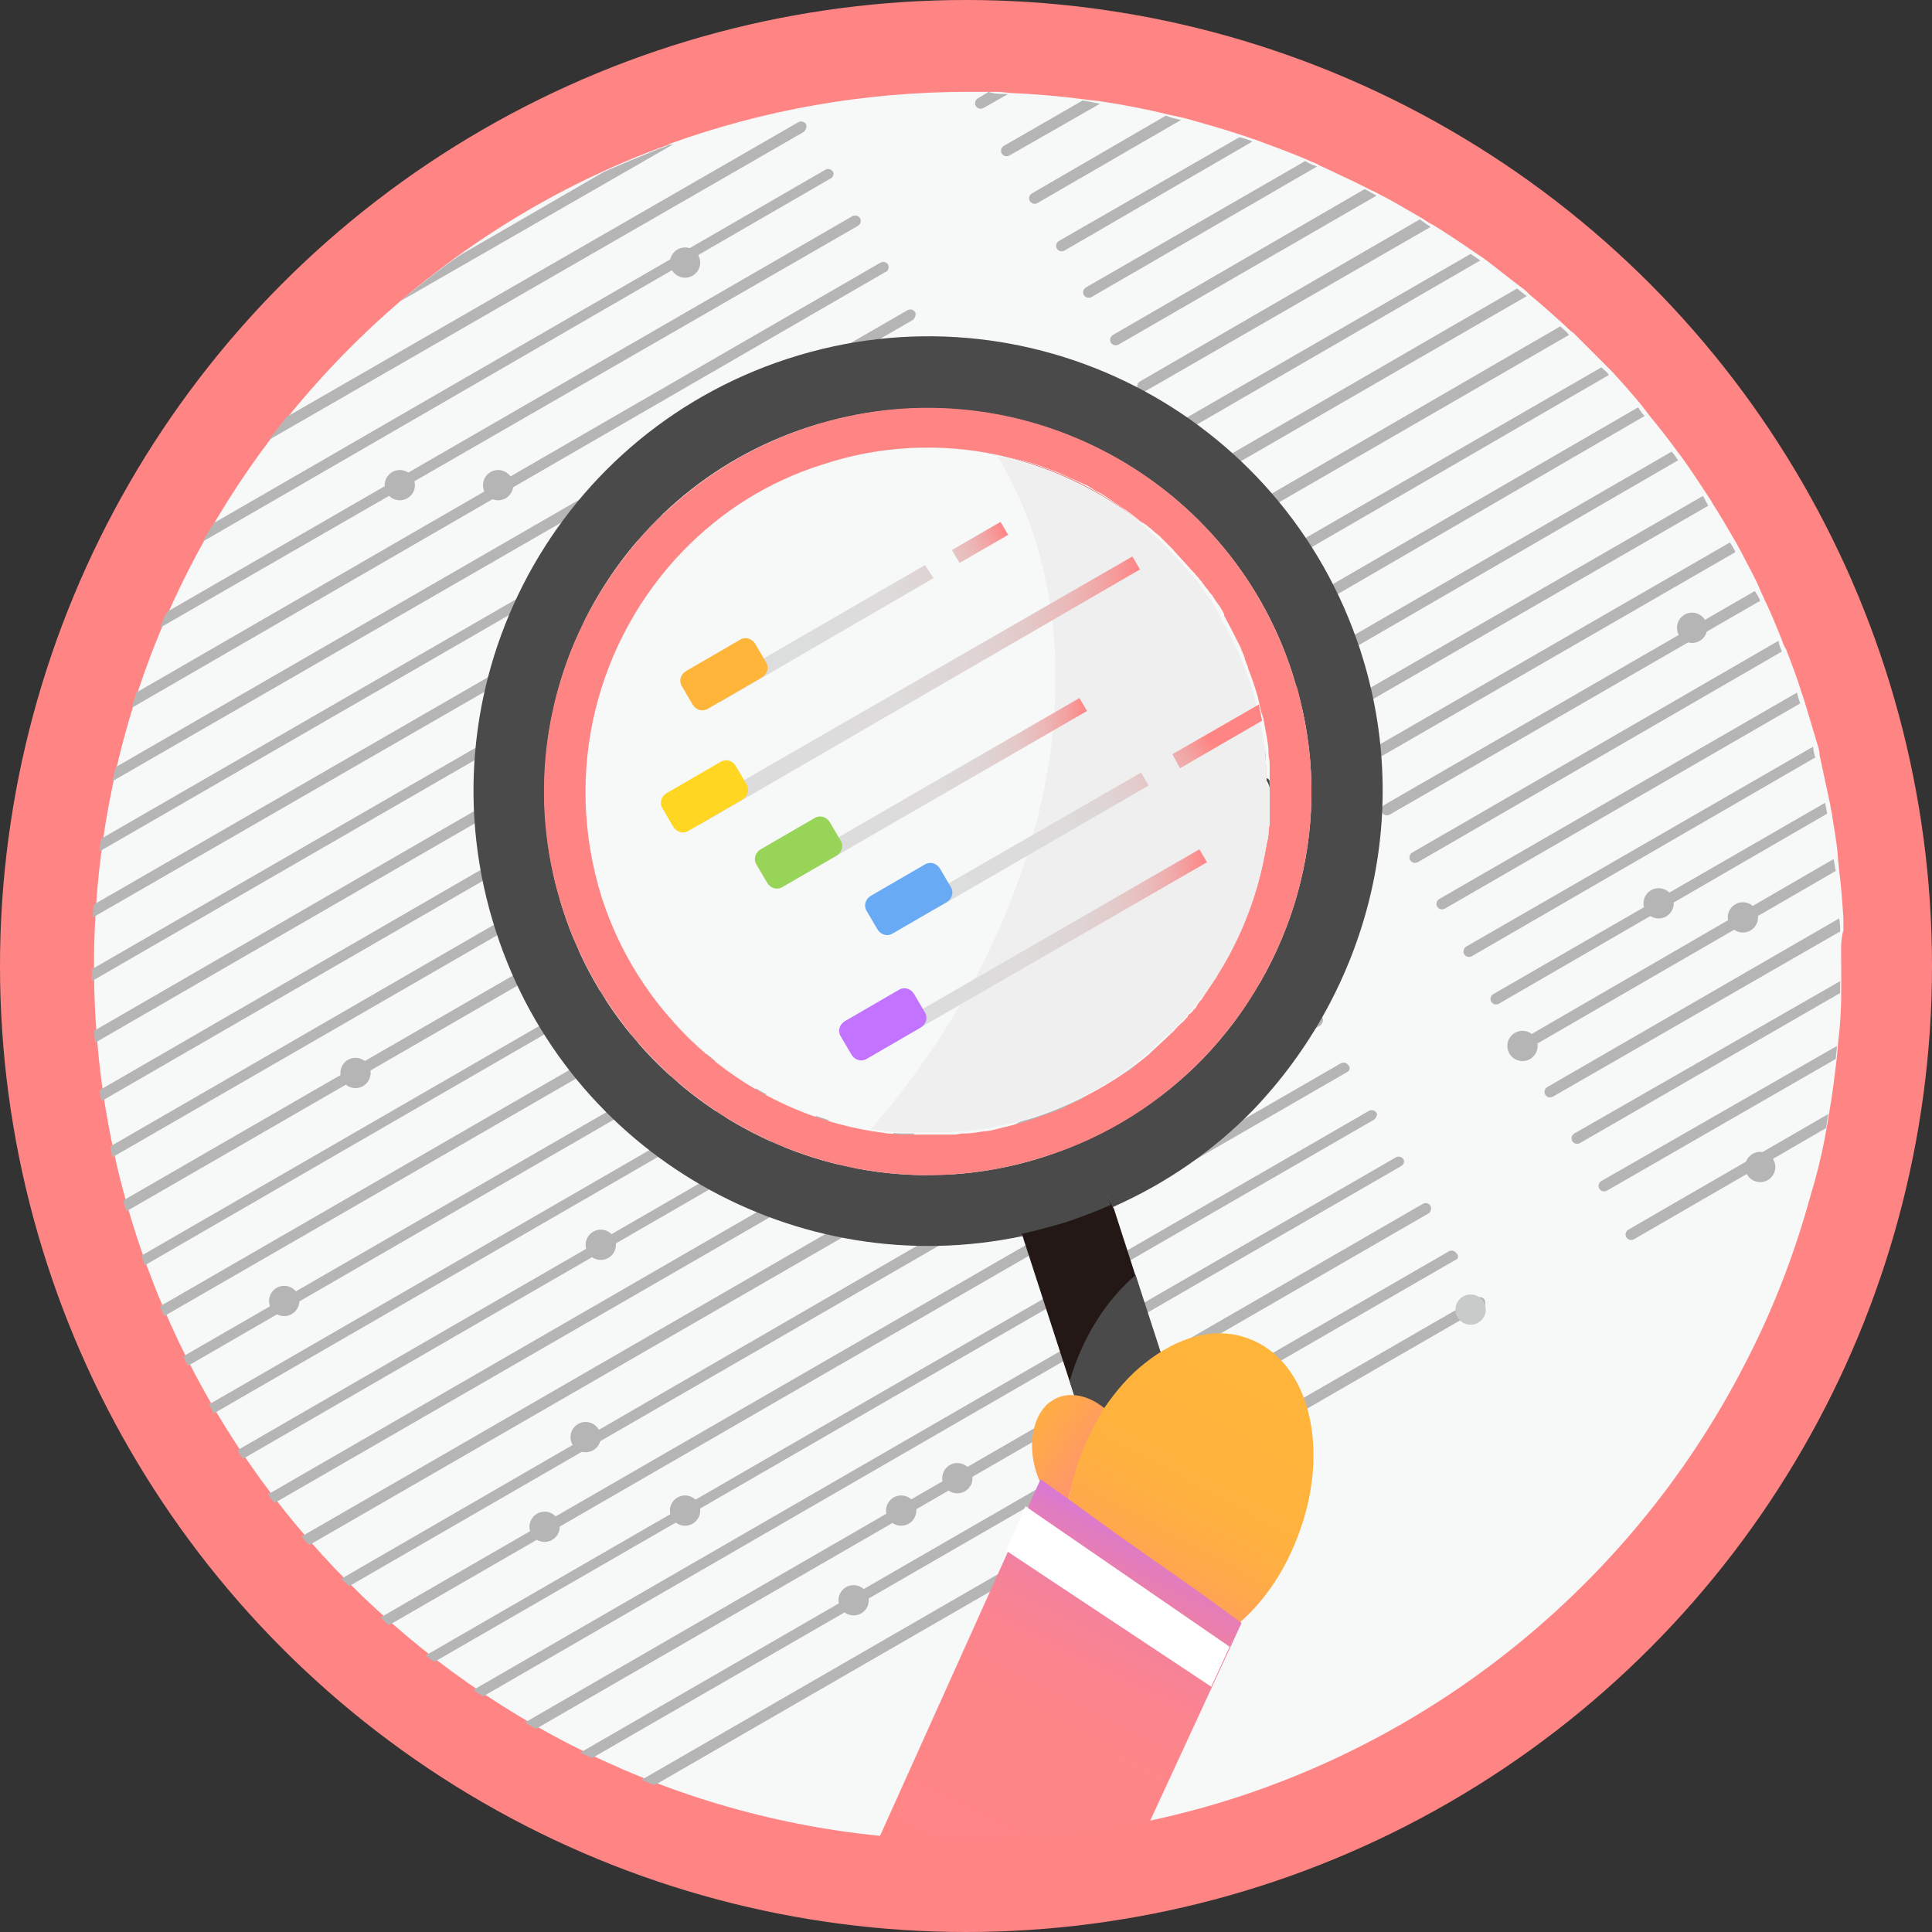 <?xml version="1.0" encoding="utf-8"?>
<!-- Generator: Adobe Illustrator 17.1.0, SVG Export Plug-In . SVG Version: 6.00 Build 0)  -->
<!DOCTYPE svg PUBLIC "-//W3C//DTD SVG 1.1//EN" "http://www.w3.org/Graphics/SVG/1.1/DTD/svg11.dtd">
<svg version="1.1" xmlns="http://www.w3.org/2000/svg" xmlns:xlink="http://www.w3.org/1999/xlink" x="0px" y="0px"
	 viewBox="0 0 178.8 178.8" enable-background="new 0 0 178.8 178.8" xml:space="preserve">
<rect x="0" y="0" width="178.8" height="178.8" fill="#333333" stroke="none"/>
<g id="圖層_2">
</g>
<g id="圖層_1">
	<g>
		<circle fill="#B5B5B6" cx="89.4" cy="89.4" r="80.9"/>
		<circle fill="#FF8585" cx="89.4" cy="89.4" r="89.4"/>
		<path fill="#F7F8F8" d="M170.4,89.4c0,0.4,0,0.8,0,1.2c0,0.4,0,0.8,0,1.2c0,1.6-0.1,3.2-0.3,4.8l-0.1,1.2
			c-0.2,1.7-0.4,3.4-0.7,5.1c-0.1,0.4-0.1,0.8-0.2,1.2c-0.3,1.8-0.7,3.6-1.2,5.4l-0.3,1c-1.5,5.5-3.5,10.7-6.1,15.7
			c-10.9,21.3-31.1,37.2-55.1,42.3c-3.7,0.8-7.4,1.3-11.3,1.6c-0.3,0-0.6,0-0.9,0.1c-0.3,0-0.5,0-0.8,0c-0.3,0-0.7,0-1,0.1h0
			c-0.9,0-1.9,0-2.8,0h-0.3c-0.4,0-0.7,0-1.1,0c-0.2,0-0.5,0-0.7,0c-0.4,0-0.7,0-1,0c-1.7-0.1-3.4-0.2-5.1-0.4
			c-40.8-4.1-72.7-38.6-72.7-80.5c0-21,8-40.2,21.2-54.6c8.5-9.3,19.1-16.6,31.1-21.1c0.3-0.1,0.7-0.2,1-0.4
			c8.6-3.1,17.9-4.8,27.6-4.8c0.7,0,1.3,0,2,0c0.6,0,1.2,0,1.8,0.1c2.4,0.1,4.7,0.3,7,0.6c0.5,0.1,1.1,0.1,1.6,0.2
			c2,0.3,4.1,0.7,6.1,1.2c0.5,0.1,0.9,0.2,1.4,0.3c1.8,0.5,3.6,1,5.4,1.6c0.4,0.1,0.8,0.3,1.2,0.4c1.6,0.6,3.3,1.2,4.9,1.9
			c0.4,0.2,0.8,0.3,1.1,0.5c1.5,0.7,3,1.4,4.4,2.1c0.3,0.2,0.7,0.3,1,0.5c1.4,0.7,2.7,1.5,4.1,2.3c0.3,0.2,0.6,0.4,1,0.6
			c1.3,0.8,2.5,1.6,3.8,2.5c0.3,0.2,0.6,0.4,0.9,0.6c1.2,0.9,2.3,1.8,3.5,2.7c0.3,0.2,0.5,0.4,0.8,0.7c1.1,0.9,2.2,1.9,3.2,2.8
			c0.2,0.2,0.5,0.5,0.8,0.7c1,1,2,2,3,3c0.2,0.2,0.5,0.5,0.7,0.7c0.9,1,1.8,2,2.7,3.1c0.2,0.3,0.4,0.5,0.6,0.8
			c0.9,1.1,1.7,2.1,2.5,3.2c0.2,0.3,0.4,0.5,0.6,0.8c0.8,1.1,1.5,2.2,2.3,3.4c0.2,0.3,0.4,0.6,0.5,0.8c0.7,1.1,1.4,2.3,2.1,3.5
			c0.2,0.3,0.3,0.6,0.5,0.9c0.6,1.2,1.3,2.4,1.8,3.6c0.1,0.3,0.3,0.6,0.4,0.9c0.6,1.2,1.1,2.5,1.6,3.7c0.1,0.3,0.2,0.6,0.4,0.9
			c0.5,1.3,1,2.6,1.4,3.9c0.1,0.3,0.2,0.6,0.3,0.9c0.4,1.3,0.8,2.7,1.2,4c0.1,0.3,0.2,0.7,0.2,1c0.3,1.4,0.6,2.8,0.9,4.2
			c0.1,0.3,0.1,0.7,0.2,1c0.2,1.4,0.5,2.8,0.6,4.3c0,0.4,0.1,0.7,0.1,1.1c0.2,1.5,0.3,3,0.4,4.5c0,0.4,0,0.7,0,1.1
			C170.3,87.1,170.4,88.3,170.4,89.4z"/>
		<g>
			<g>
				<path fill="#B5B5B6" d="M62.4,13.3L37,27.9c1.8-1.5,3.7-3,5.6-4.3l13.3-7.7c1.6-0.7,3.3-1.4,5-2.1c0.3-0.1,0.7-0.2,1-0.4
					C62,13.4,62.2,13.4,62.4,13.3z"/>
			</g>
			<g>
				<path fill="#B5B5B6" d="M74.4,12.2L24.9,40.7c0.5-0.7,1.1-1.4,1.6-2.1l47.4-27.3c0.2-0.1,0.5-0.1,0.7,0.2
					C74.7,11.7,74.6,12,74.4,12.2z"/>
			</g>
			<g>
				<path fill="#B5B5B6" d="M76.9,16.5L18.8,50.1c0.3-0.6,0.6-1.1,1-1.7l56.6-32.7c0.2-0.1,0.5-0.1,0.7,0.2
					C77.2,16.1,77.1,16.4,76.9,16.5z"/>
			</g>
			<g>
				<path fill="#B5B5B6" d="M79.4,20.9L14.8,58.1c0.2-0.5,0.4-1,0.7-1.5L78.9,20c0.2-0.1,0.5-0.1,0.7,0.2
					C79.7,20.4,79.7,20.7,79.4,20.9z"/>
			</g>
			<g>
				<path fill="#B5B5B6" d="M81.9,25.2L12.2,65.5c0.1-0.5,0.3-0.9,0.4-1.4l68.9-39.8c0.2-0.1,0.5-0.1,0.7,0.2
					C82.3,24.8,82.2,25.1,81.9,25.2z"/>
			</g>
			<g>
				<path fill="#B5B5B6" d="M84.5,29.6L10.4,72.3c0.1-0.4,0.2-0.9,0.3-1.3L84,28.7c0.2-0.1,0.5-0.1,0.7,0.2
					C84.8,29.1,84.7,29.4,84.5,29.6z"/>
			</g>
			<g>
				<path fill="#B5B5B6" d="M87,33.9L9.2,78.8c0-0.4,0.1-0.8,0.2-1.2l77.1-44.5c0.2-0.1,0.5-0.1,0.7,0.2
					C87.3,33.5,87.2,33.8,87,33.9z"/>
			</g>
			<g>
				<path fill="#B5B5B6" d="M89.5,38.3L8.6,84.9c0-0.4,0-0.8,0.1-1.2L89,37.4c0.2-0.1,0.5-0.1,0.7,0.2
					C89.8,37.8,89.7,38.1,89.5,38.3z"/>
			</g>
			<g>
				<path fill="#B5B5B6" d="M92,42.6L8.5,90.8c0-0.4,0-0.7,0-1.1l83-47.9c0.2-0.1,0.5-0.1,0.7,0.2C92.3,42.2,92.2,42.5,92,42.6z"/>
			</g>
			<g>
				<path fill="#B5B5B6" d="M94.5,47L8.8,96.5c0-0.4-0.1-0.7-0.1-1.1L94,46.1c0.2-0.1,0.5-0.1,0.7,0.2C94.8,46.5,94.7,46.9,94.5,47z
					"/>
			</g>
			<g>
				<path fill="#B5B5B6" d="M97,51.3L9.4,101.9c-0.1-0.3-0.1-0.7-0.2-1l87.2-50.4c0.2-0.1,0.5-0.1,0.7,0.2
					C97.3,50.9,97.3,51.2,97,51.3z"/>
			</g>
			<g>
				<path fill="#B5B5B6" d="M99.5,55.7l-89.1,51.4c-0.1-0.3-0.1-0.7-0.2-1L99,54.8c0.2-0.1,0.5-0.1,0.7,0.2
					C99.8,55.3,99.8,55.6,99.5,55.7z"/>
			</g>
			<g>
				<path fill="#B5B5B6" d="M102,60l-90.3,52.1c-0.1-0.3-0.2-0.6-0.3-1l90.1-52c0.2-0.1,0.5-0.1,0.7,0.2
					C102.4,59.6,102.3,59.9,102,60z"/>
			</g>
			<g>
				<path fill="#B5B5B6" d="M104.6,64.4l-91.2,52.7c-0.1-0.3-0.2-0.6-0.3-0.9l91.1-52.6c0.2-0.1,0.5-0.1,0.7,0.2
					C104.9,64,104.8,64.3,104.6,64.4z"/>
			</g>
			<g>
				<path fill="#B5B5B6" d="M107.1,68.8l-91.9,53c-0.1-0.3-0.3-0.6-0.4-0.9l91.8-53c0.2-0.1,0.5-0.1,0.7,0.2
					C107.4,68.3,107.3,68.6,107.1,68.8z"/>
			</g>
			<g>
				<path fill="#B5B5B6" d="M109.6,73.1l-92.2,53.3c-0.2-0.3-0.3-0.6-0.4-0.9l92.2-53.2c0.2-0.1,0.5-0.1,0.7,0.2
					C109.9,72.7,109.8,73,109.6,73.1z"/>
			</g>
			<g>
				<path fill="#B5B5B6" d="M112.1,77.5l-92.3,53.3c-0.2-0.3-0.3-0.6-0.5-0.8l92.3-53.3c0.2-0.1,0.5-0.1,0.7,0.2
					C112.4,77,112.3,77.3,112.1,77.5z"/>
			</g>
			<g>
				<path fill="#B5B5B6" d="M114.6,81.8L22.5,135c-0.2-0.3-0.4-0.5-0.5-0.8L114.1,81c0.2-0.1,0.5-0.1,0.7,0.2
					C114.9,81.4,114.8,81.7,114.6,81.8z"/>
			</g>
			<g>
				<path fill="#B5B5B6" d="M117.1,86.2l-91.7,52.9c-0.2-0.3-0.4-0.5-0.6-0.8l91.8-53c0.2-0.1,0.5-0.1,0.7,0.2
					C117.4,85.7,117.4,86,117.1,86.2z"/>
			</g>
			<g>
				<path fill="#B5B5B6" d="M119.6,90.5l-91,52.5c-0.2-0.2-0.4-0.5-0.7-0.8l91.1-52.6c0.2-0.1,0.5-0.1,0.7,0.2
					C120,90.1,119.9,90.4,119.6,90.5z"/>
			</g>
			<g>
				<path fill="#B5B5B6" d="M122.2,94.9l-89.9,51.9c-0.2-0.2-0.5-0.5-0.7-0.7L121.7,94c0.2-0.1,0.5-0.1,0.7,0.2
					C122.5,94.4,122.4,94.7,122.2,94.9z"/>
			</g>
			<g>
				<path fill="#B5B5B6" d="M124.7,99.2L36,150.4c-0.3-0.2-0.5-0.5-0.8-0.7l88.9-51.3c0.2-0.1,0.5-0.1,0.7,0.2
					C125,98.8,124.9,99.1,124.7,99.2z"/>
			</g>
			<g>
				<path fill="#B5B5B6" d="M127.2,103.6l-87,50.2c-0.3-0.2-0.6-0.4-0.8-0.6l87.3-50.4c0.2-0.1,0.5-0.1,0.7,0.2
					C127.5,103.1,127.4,103.4,127.2,103.6z"/>
			</g>
			<g>
				<path fill="#B5B5B6" d="M129.7,107.9l-85,49.1c-0.3-0.2-0.6-0.4-0.9-0.6l85.4-49.3c0.2-0.1,0.5-0.1,0.7,0.2
					C130,107.5,129.9,107.8,129.7,107.9z"/>
			</g>
			<g>
				<path fill="#B5B5B6" d="M132.2,112.3L49.6,160c-0.3-0.2-0.7-0.4-1-0.6l83.1-48c0.2-0.1,0.5-0.1,0.7,0.2
					C132.5,111.9,132.4,112.2,132.2,112.3z"/>
			</g>
			<g>
				<path fill="#B5B5B6" d="M134.7,116.6l-79.9,46.1c-0.4-0.2-0.7-0.3-1.1-0.5l80.4-46.4c0.2-0.1,0.5-0.1,0.7,0.2
					C135,116.2,135,116.5,134.7,116.6z"/>
			</g>
			<g>
				<path fill="#B5B5B6" d="M137.2,121l-76.6,44.2c-0.4-0.1-0.8-0.3-1.2-0.5l77.3-44.6c0.2-0.1,0.5-0.1,0.7,0.2
					C137.5,120.6,137.5,120.9,137.2,121z"/>
			</g>
		</g>
		<g>
			<g>
				<path fill="#B5B5B6" d="M169.2,103.1c-0.1,0.4-0.1,0.8-0.2,1.3v0l-17.8,10.3c-0.2,0.1-0.5,0.1-0.7-0.2c-0.1-0.2-0.1-0.5,0.2-0.7
					L169.2,103.1z"/>
			</g>
			<g>
				<path fill="#B5B5B6" d="M170,96.8c0,0.4-0.1,0.8-0.1,1.2l-21.2,12.2c-0.2,0.1-0.5,0.1-0.7-0.2c-0.1-0.2-0.1-0.5,0.2-0.7
					L170,96.8z"/>
			</g>
			<g>
				<path fill="#B5B5B6" d="M170.3,90.8c0,0.4,0,0.8,0,1.1l-24.1,13.9c-0.2,0.1-0.5,0.1-0.7-0.2c-0.1-0.2-0.1-0.5,0.2-0.7
					L170.3,90.8z"/>
			</g>
			<g>
				<path fill="#B5B5B6" d="M170.3,86.2l-26.6,15.3c-0.2,0.1-0.5,0.1-0.7-0.2c-0.1-0.2-0.1-0.5,0.2-0.7l27-15.6
					C170.3,85.4,170.3,85.8,170.3,86.2z"/>
			</g>
			<g>
				<path fill="#B5B5B6" d="M169.9,80.6l-28.7,16.6c-0.2,0.1-0.5,0.1-0.7-0.2c-0.1-0.2-0.1-0.5,0.2-0.7l29-16.8
					C169.8,79.9,169.8,80.3,169.9,80.6z"/>
			</g>
			<g>
				<path fill="#B5B5B6" d="M169.1,75.3l-30.4,17.6c-0.2,0.1-0.5,0.1-0.7-0.2c-0.1-0.2-0.1-0.5,0.2-0.7l30.7-17.7
					C169,74.6,169,74.9,169.1,75.3z"/>
			</g>
			<g>
				<path fill="#B5B5B6" d="M168,70.1l-31.8,18.4c-0.2,0.1-0.5,0.1-0.7-0.2c-0.1-0.2-0.1-0.5,0.2-0.7l32.1-18.5
					C167.8,69.4,167.9,69.8,168,70.1z"/>
			</g>
			<g>
				<path fill="#B5B5B6" d="M166.6,65.1l-32.9,19c-0.2,0.1-0.5,0.1-0.7-0.2c-0.1-0.2-0.1-0.5,0.2-0.7l33.1-19.1
					C166.4,64.5,166.5,64.8,166.6,65.1z"/>
			</g>
			<g>
				<path fill="#B5B5B6" d="M164.9,60.3l-33.7,19.5c-0.2,0.1-0.5,0.1-0.7-0.2c-0.1-0.2-0.1-0.5,0.2-0.7l33.9-19.6
					C164.6,59.6,164.8,60,164.9,60.3z"/>
			</g>
			<g>
				<path fill="#B5B5B6" d="M162.9,55.6l-34.3,19.8c-0.2,0.1-0.5,0.1-0.7-0.2c-0.1-0.2-0.1-0.5,0.2-0.7l34.3-19.8
					C162.6,55,162.8,55.3,162.9,55.6z"/>
			</g>
			<g>
				<path fill="#B5B5B6" d="M160.6,51.1L126.1,71c-0.2,0.1-0.5,0.1-0.7-0.2c-0.1-0.2-0.1-0.5,0.2-0.7l34.5-19.9
					C160.3,50.5,160.5,50.8,160.6,51.1z"/>
			</g>
			<g>
				<path fill="#B5B5B6" d="M158.1,46.8l-34.5,19.9c-0.2,0.1-0.5,0.1-0.7-0.2c-0.1-0.2-0.1-0.5,0.2-0.7l34.5-19.9
					C157.8,46.2,157.9,46.5,158.1,46.8z"/>
			</g>
			<g>
				<path fill="#B5B5B6" d="M155.3,42.6l-34.2,19.8c-0.2,0.1-0.5,0.1-0.7-0.2c-0.1-0.2-0.1-0.5,0.2-0.7l34.1-19.7
					C154.9,42,155.1,42.3,155.3,42.6z"/>
			</g>
			<g>
				<path fill="#B5B5B6" d="M152.2,38.5L118.6,58c-0.2,0.1-0.5,0.1-0.7-0.2c-0.1-0.2-0.1-0.5,0.2-0.7l33.5-19.4
					C151.8,38,152,38.3,152.2,38.5z"/>
			</g>
			<g>
				<path fill="#B5B5B6" d="M148.9,34.7l-32.8,19c-0.2,0.1-0.5,0.1-0.7-0.2c-0.1-0.2-0.1-0.5,0.2-0.7l32.6-18.8
					C148.4,34.2,148.7,34.4,148.9,34.7z"/>
			</g>
			<g>
				<path fill="#B5B5B6" d="M145.2,31l-31.7,18.3c-0.2,0.1-0.5,0.1-0.7-0.2c-0.1-0.2-0.1-0.5,0.2-0.7l31.4-18.2
					C144.7,30.5,145,30.7,145.2,31z"/>
			</g>
			<g>
				<path fill="#B5B5B6" d="M141.3,27.4L111,44.9c-0.2,0.1-0.5,0.1-0.7-0.2c-0.1-0.2-0.1-0.5,0.2-0.7l29.9-17.3
					C140.8,27,141,27.2,141.3,27.4z"/>
			</g>
			<g>
				<path fill="#B5B5B6" d="M137,24.1l-28.5,16.5c-0.2,0.1-0.5,0.1-0.7-0.2c-0.1-0.2-0.1-0.5,0.2-0.7l28.1-16.2
					C136.4,23.7,136.7,23.9,137,24.1z"/>
			</g>
			<g>
				<path fill="#B5B5B6" d="M132.4,21L106,36.2c-0.2,0.1-0.5,0.1-0.7-0.2c-0.1-0.2-0.1-0.5,0.2-0.7l25.9-15
					C131.8,20.6,132.1,20.8,132.4,21z"/>
			</g>
			<g>
				<path fill="#B5B5B6" d="M127.4,18.1l-23.9,13.8c-0.2,0.1-0.5,0.1-0.7-0.2c-0.1-0.2-0.1-0.5,0.2-0.7l23.3-13.5
					C126.7,17.7,127,17.9,127.4,18.1z"/>
			</g>
			<g>
				<path fill="#B5B5B6" d="M121.9,15.4L101,27.5c-0.2,0.1-0.5,0.1-0.7-0.2c-0.1-0.2-0.1-0.5,0.2-0.7l20.3-11.7
					C121.1,15.1,121.5,15.3,121.9,15.4z"/>
			</g>
			<g>
				<path fill="#B5B5B6" d="M115.9,13.1L98.5,23.2c-0.2,0.1-0.5,0.1-0.7-0.2c-0.1-0.2-0.1-0.5,0.2-0.7l16.7-9.6
					C115.1,12.8,115.5,12.9,115.9,13.1z"/>
			</g>
			<g>
				<path fill="#B5B5B6" d="M109.3,11.1l-13.3,7.7c-0.2,0.1-0.5,0.1-0.7-0.2c-0.1-0.2-0.1-0.5,0.2-0.7l12.4-7.2
					C108.4,10.9,108.8,11,109.3,11.1z"/>
			</g>
			<g>
				<path fill="#B5B5B6" d="M101.8,9.6l-8.4,4.8c-0.2,0.1-0.5,0.1-0.7-0.2c-0.1-0.2-0.1-0.5,0.2-0.7l7.3-4.2
					C100.8,9.4,101.3,9.5,101.8,9.6z"/>
			</g>
			<g>
				<path fill="#B5B5B6" d="M93.3,8.7l-2.3,1.3c-0.2,0.1-0.5,0.1-0.7-0.2c-0.1-0.2-0.1-0.5,0.2-0.7l1-0.6C92,8.7,92.6,8.7,93.3,8.7z
					"/>
			</g>
		</g>
		<circle fill="#C9CACA" cx="136.1" cy="121.2" r="1.4"/>
		<g>
			<circle fill="#B5B5B6" cx="140.9" cy="96.8" r="1.4"/>
			<circle fill="#B5B5B6" cx="161.3" cy="84.9" r="1.4"/>
			<circle fill="#B5B5B6" cx="153.5" cy="83.6" r="1.4"/>
			<circle fill="#B5B5B6" cx="156.6" cy="58.1" r="1.4"/>
			<circle fill="#B5B5B6" cx="162.9" cy="108" r="1.4"/>
			<circle fill="#B5B5B6" cx="79" cy="148.1" r="1.4"/>
			<circle fill="#B5B5B6" cx="63.4" cy="139.8" r="1.4"/>
			<circle fill="#B5B5B6" cx="83.4" cy="139.8" r="1.4"/>
			<circle fill="#B5B5B6" cx="50.4" cy="141.3" r="1.4"/>
			<circle fill="#B5B5B6" cx="54.2" cy="133" r="1.4"/>
			<circle fill="#B5B5B6" cx="55.6" cy="115.2" r="1.4"/>
			<circle fill="#B5B5B6" cx="26.3" cy="120.4" r="1.4"/>
			<circle fill="#B5B5B6" cx="32.9" cy="99.3" r="1.4"/>
			<circle fill="#B5B5B6" cx="46.1" cy="44.9" r="1.4"/>
			<circle fill="#B5B5B6" cx="37" cy="44.9" r="1.4"/>
			<circle fill="#B5B5B6" cx="63.4" cy="24.3" r="1.4"/>
			<circle fill="#B5B5B6" cx="88.6" cy="136.8" r="1.4"/>
		</g>
		<g>
			<g>
				<g>
					<g>
						<path fill="#231815" d="M111,147.4c-0.3,0.2-0.6,0.3-0.9,0.4c-1,0.3-2.1,0.3-3-0.1c-0.2-0.1-0.4-0.2-0.6-0.3
							c-0.2-0.1-0.4-0.2-0.6-0.4c-0.6-0.5-1.1-1.2-1.4-2l-0.9-2.8h0l-2.9-9.1v0l-1.3-4l-4.7-14.5c0-0.1,0-0.1-0.1-0.2
							c-0.6-2.2,0.7-4.6,2.9-5.3c0.4-0.1,0.9-0.2,1.4-0.2c1.8,0,3.4,1.1,4.1,2.8c0,0.1,0.1,0.1,0.1,0.2l2,6.2l2.3,7.2l5.5,17.1
							C113.6,144.3,112.7,146.4,111,147.4z"/>
					</g>
					<path fill="#4A4A4A" d="M117.5,72.4c0,0.2,0,0.5,0,0.7v0c0,0.2,0,0.5,0,0.8c0,0.2,0,0.4,0,0.6c0,0.1,0,0.2,0,0.4
						c0,0.2,0,0.4,0,0.6c0,0.2,0,0.4,0,0.5c0,0.3-0.1,0.6-0.1,0.9c0,0.4-0.1,0.8-0.2,1.2c0,0.2-0.1,0.4-0.1,0.6
						c-1.1,6.2-4,12.1-8.8,16.8c-0.1,0.1-0.2,0.2-0.3,0.2c-0.6,0.6-1.2,1.1-1.8,1.7c-0.4,0.3-0.7,0.6-1.1,0.9c0,0-0.1,0-0.1,0.1
						c-4.3,3.2-9.2,5.3-14.2,6c-0.6,0.1-1.2,0.2-1.8,0.2c0,0,0,0-0.1,0c-0.2,0-0.5,0-0.8,0.1c-0.2,0-0.3,0-0.5,0c-0.2,0-0.4,0-0.6,0
						c-0.2,0-0.3,0-0.5,0c-0.2,0-0.5,0-0.7,0c-0.5,0-1,0-1.5,0c-0.2,0-0.3,0-0.5,0c-0.2,0-0.4,0-0.6,0c-0.4,0-0.8-0.1-1.2-0.1
						c-0.5-0.1-0.9-0.1-1.4-0.2l0,0c-11.3-1.9-21.2-9.8-25-21.5C52,71.3,55.3,59.2,63.2,51c3.5-3.6,7.8-6.4,12.9-8
						c5.4-1.8,11-2,16.2-0.9c0,0,0,0,0,0c5.4,1.1,10.5,3.6,14.8,7.6c0,0,0,0,0,0c0.1,0.1,0.3,0.3,0.4,0.4c0.2,0.1,0.3,0.3,0.4,0.4
						c0.1,0.1,0.1,0.1,0.2,0.2c0.1,0.1,0.1,0.1,0.2,0.2c0.6,0.7,1.3,1.3,1.8,2c0.1,0.1,0.2,0.2,0.3,0.3c0.1,0.2,0.3,0.3,0.4,0.5
						c0.3,0.3,0.5,0.7,0.7,1c0.1,0.2,0.2,0.3,0.4,0.5c0.2,0.3,0.4,0.6,0.6,1c0.2,0.3,0.4,0.6,0.5,0.9c0,0,0,0,0,0.1
						c1.5,2.5,2.6,5.2,3.3,8c0.1,0.5,0.2,1,0.3,1.5c0.1,0.5,0.2,1.1,0.3,1.6c0.1,0.6,0.2,1.1,0.2,1.7c0,0,0,0.1,0,0.1
						c0,0.3,0,0.5,0.1,0.8c0,0.2,0,0.3,0,0.5c0,0.2,0,0.4,0,0.6C117.5,72.1,117.5,72.3,117.5,72.4z"/>
					<path fill="#4A4A4A" d="M98.8,108.7c-0.4,0-0.9,0.1-1.4,0.2c-2.2,0.7-3.5,3.1-2.9,5.3c1.4-0.3,2.8-0.7,4.2-1.1
						c1.4-0.5,2.8-1,4.1-1.6C102.3,109.8,100.6,108.7,98.8,108.7z"/>
					<path fill="#4A4A4A" d="M125.9,60.2c-7.2-22.1-30.9-34.2-53-27c-22.1,7.2-34.2,30.9-27,53c6.7,20.7,27.9,32.6,48.7,28.2
						c-0.6-2.2,0.7-4.6,2.9-5.3c0.4-0.1,0.9-0.2,1.4-0.2c1.8,0,3.4,1.1,4.1,2.8c5-2.2,9.4-5.3,13-9
						C126.5,91.7,130.9,75.6,125.9,60.2z M111.3,98c-3.9,4-8.8,7.1-14.5,9c-18.6,6.1-38.7-4.2-44.7-22.8c-6-18.7,4.2-38.7,22.8-44.7
						c18.6-6,38.7,4.2,44.7,22.8c0.1,0.3,0.2,0.7,0.3,1c0.1,0.5,0.3,1,0.4,1.4C123.4,76.9,119.6,89.4,111.3,98z"/>
					<path fill="#FF8585" d="M120.3,64.7c-0.1-0.5-0.2-1-0.4-1.4c-0.1-0.3-0.2-0.7-0.3-1c-6-18.6-26.1-28.9-44.7-22.8
						c-18.6,6.1-28.9,26.1-22.8,44.7c6.1,18.6,26.1,28.9,44.7,22.8c5.7-1.8,10.6-5,14.5-9C119.6,89.4,123.4,76.9,120.3,64.7z
						 M117.5,73.2c0,0.2,0,0.5,0,0.8c0,0.2,0,0.4,0,0.6c0,0.1,0,0.2,0,0.4c0,0.2,0,0.4,0,0.6c0,0.2,0,0.4-0.1,0.5
						c0,0.3,0,0.6-0.1,0.9c-0.1,0.4-0.1,0.8-0.2,1.2c0,0.2-0.1,0.4-0.1,0.6c-0.1,0.6-0.2,1.1-0.4,1.7c0,0.2-0.1,0.4-0.1,0.6
						c0,0,0,0.1,0,0.1c-0.1,0.3-0.2,0.7-0.3,1c-0.3,1-0.6,2-1,3c-0.1,0.3-0.2,0.5-0.3,0.8c-0.1,0.3-0.3,0.6-0.4,0.9
						c-0.5,1.1-1.1,2.2-1.8,3.3c-0.1,0.2-0.2,0.4-0.3,0.5c-0.2,0.3-0.4,0.6-0.6,0.9c-0.1,0.2-0.3,0.4-0.4,0.6
						c-0.1,0.1-0.1,0.2-0.2,0.3c-0.2,0.2-0.4,0.5-0.5,0.7c0,0,0,0.1-0.1,0.1c0,0.1-0.1,0.1-0.1,0.1c-0.1,0.2-0.3,0.4-0.5,0.5
						c0,0.1-0.1,0.1-0.1,0.2c0,0,0,0.1-0.1,0.1c-0.2,0.3-0.5,0.5-0.8,0.8c0,0-0.1,0.1-0.1,0.1c-0.2,0.2-0.3,0.4-0.5,0.5
						c0,0-0.1,0.1-0.1,0.1c0,0.1-0.1,0.1-0.1,0.1c-0.6,0.6-1.2,1.1-1.8,1.7c-0.2,0.2-0.4,0.3-0.6,0.5c-0.1,0.1-0.3,0.2-0.4,0.3
						c0,0-0.1,0.1-0.1,0.1c0,0,0,0-0.1,0.1c-0.1,0-0.1,0.1-0.2,0.2c-0.2,0.1-0.4,0.3-0.5,0.4c0,0,0,0-0.1,0
						c-0.1,0.1-0.2,0.1-0.3,0.2c0,0-0.1,0-0.1,0.1c0,0,0,0,0,0c0,0,0,0-0.1,0c-0.1,0.1-0.2,0.2-0.4,0.2c0,0,0,0,0,0
						c-0.2,0.1-0.4,0.2-0.5,0.3c-0.2,0.1-0.4,0.3-0.6,0.4c-0.2,0.1-0.3,0.2-0.5,0.3c-0.1,0.1-0.2,0.1-0.3,0.2c0,0-0.1,0-0.1,0
						c-0.1,0.1-0.3,0.2-0.5,0.3c0,0,0,0,0,0c-0.2,0.1-0.4,0.2-0.5,0.3c0,0-0.1,0-0.1,0.1c-0.1,0-0.2,0.1-0.3,0.2
						c-0.4,0.2-0.9,0.4-1.3,0.6c-0.1,0-0.1,0.1-0.2,0.1l-0.1,0.1c-0.7,0.3-1.5,0.6-2.2,0.8c-0.1,0-0.1,0-0.2,0.1
						c-0.1,0-0.2,0.1-0.3,0.1c-0.2,0.1-0.4,0.1-0.6,0.2c-0.2,0.1-0.4,0.1-0.6,0.2c-0.8,0.2-1.6,0.4-2.4,0.6
						c-0.4,0.1-0.8,0.2-1.2,0.2c-0.6,0.1-1.2,0.2-1.8,0.2h-0.1c-0.2,0-0.5,0.1-0.8,0.1c-0.1,0-0.3,0-0.5,0c-0.2,0-0.4,0-0.6,0
						c-0.1,0-0.3,0-0.5,0c-0.2,0-0.5,0-0.7,0c-0.5,0-1,0-1.5,0c-0.2,0-0.3,0-0.5,0c-0.2,0-0.4,0-0.6,0c-0.4,0-0.8-0.1-1.2-0.1
						c-0.2,0-0.5-0.1-0.7-0.1c-0.2,0-0.5-0.1-0.7-0.1v0c-11.3-1.8-21.2-9.8-25-21.5C52,71.4,55.3,59.2,63.2,51
						c3.5-3.6,7.8-6.4,12.9-8c5.4-1.8,11-2,16.2-0.9c0,0,0,0,0,0c0.6,0.1,1.2,0.3,1.8,0.4c0.3,0.1,0.5,0.1,0.8,0.2
						c0.8,0.2,1.6,0.5,2.4,0.8c0.3,0.1,0.6,0.2,1,0.4c0.7,0.3,1.3,0.6,2,0.9c0.3,0.1,0.6,0.3,0.9,0.5c0.3,0.2,0.6,0.3,0.9,0.5
						c0.3,0.2,0.6,0.4,0.9,0.6c0.2,0.2,0.5,0.3,0.7,0.5c0.7,0.4,1.3,0.9,1.9,1.4c0.1,0,0.1,0.1,0.2,0.1c0.1,0.1,0.2,0.1,0.3,0.2
						c0.4,0.3,0.8,0.7,1.2,1c0,0,0,0,0,0c0.1,0.1,0.3,0.3,0.4,0.4c0.1,0.1,0.3,0.3,0.4,0.4c0.1,0.1,0.1,0.1,0.2,0.2
						c0.1,0.1,0.1,0.1,0.2,0.2c0.6,0.7,1.2,1.3,1.8,2c0.1,0.1,0.2,0.2,0.3,0.3c0.1,0.2,0.3,0.3,0.4,0.5c0.3,0.3,0.5,0.7,0.8,1
						c0.1,0.2,0.2,0.3,0.4,0.5c0.1,0.2,0.2,0.3,0.3,0.5c0.1,0.1,0.2,0.3,0.3,0.4c0,0,0,0,0,0c0,0,0,0,0,0c0.2,0.3,0.4,0.6,0.5,0.9
						c0,0,0,0.1,0,0.1c0.5,0.9,1,1.9,1.5,2.9c0,0,0,0,0,0c0.1,0.3,0.3,0.7,0.4,1c0,0,0,0.1,0,0.1c0.1,0.2,0.1,0.3,0.2,0.5
						c0.1,0.2,0.1,0.4,0.2,0.6c0,0,0,0,0,0c0.1,0.3,0.2,0.5,0.3,0.8c0,0.1,0.1,0.2,0.1,0.3c0.2,0.6,0.4,1.2,0.5,1.7
						c0.1,0.5,0.2,1,0.4,1.5c0.1,0.5,0.2,1.1,0.3,1.6c0.1,0.6,0.2,1.1,0.2,1.7c0,0,0,0.1,0,0.1c0,0.3,0.1,0.5,0.1,0.8
						c0,0.1,0,0.3,0,0.5c0,0.2,0,0.4,0,0.6c0,0.2,0,0.3,0,0.5C117.5,72.7,117.5,72.9,117.5,73.2L117.5,73.2z"/>
					<path fill="#FF8585" d="M117.5,73.2L117.5,73.2c0,0.3,0,0.5,0,0.8c0,0.2,0,0.4,0,0.6c0,0.1,0,0.2,0,0.4c0,0.2,0,0.4,0,0.6
						c0,0.2,0,0.4,0,0.5c0,0.3-0.1,0.6-0.1,0.9c0,0.4-0.1,0.8-0.2,1.2c0,0.2-0.1,0.4-0.1,0.6c-1.1,6.2-4,12.1-8.8,16.8
						c-0.1,0.1-0.2,0.2-0.3,0.2c-0.6,0.6-1.2,1.1-1.8,1.7c-0.4,0.3-0.7,0.6-1.1,0.9c0,0-0.1,0-0.1,0.1c-4.3,3.2-9.2,5.3-14.2,6
						c-0.6,0.1-1.2,0.2-1.8,0.2c0,0,0,0-0.1,0c-0.2,0-0.5,0-0.8,0.1c-0.2,0-0.3,0-0.5,0c-0.2,0-0.4,0-0.6,0c-0.2,0-0.3,0-0.5,0
						c-0.2,0-0.5,0-0.7,0c-0.5,0-1,0-1.5,0c-0.2,0-0.3,0-0.5,0c-0.2,0-0.4,0-0.6,0c-0.4,0-0.8-0.1-1.2-0.1c-0.5-0.1-0.9-0.1-1.4-0.2
						l0,0c-11.3-1.9-21.2-9.8-25-21.5C52,71.3,55.3,59.2,63.2,51c3.5-3.6,7.8-6.4,12.9-8c5.4-1.8,11-2,16.2-0.9c0,0,0,0,0,0
						c5.4,1.1,10.5,3.6,14.8,7.6c0,0,0,0,0,0c0.1,0.1,0.3,0.3,0.4,0.4c0.2,0.1,0.3,0.3,0.4,0.4c0.1,0.1,0.1,0.1,0.2,0.2
						c0.1,0.1,0.1,0.1,0.2,0.2c0.6,0.7,1.3,1.3,1.8,2c0.1,0.1,0.2,0.2,0.3,0.3c0.1,0.2,0.3,0.3,0.4,0.5c0.3,0.3,0.5,0.7,0.7,1
						c0.1,0.2,0.2,0.3,0.4,0.5c0.2,0.3,0.4,0.6,0.6,1c0.2,0.3,0.4,0.6,0.5,0.9c0,0,0,0,0,0.1c1.5,2.5,2.6,5.2,3.3,8
						c0.1,0.5,0.2,1,0.3,1.5c0.1,0.5,0.2,1.1,0.3,1.6c0.1,0.6,0.2,1.1,0.2,1.7c0,0,0,0.1,0,0.1c0,0.3,0,0.5,0.1,0.8
						c0,0.2,0,0.3,0,0.5c0,0.2,0,0.4,0,0.6c0,0.2,0,0.3,0,0.5C117.5,72.7,117.5,72.9,117.5,73.2z"/>
					<g>
						<path fill="#4A4A4A" d="M99,127.8c1.2-4.1,3.4-7.5,6.1-9.8l7.9,24.3c0.7,2.3-0.5,4.8-2.8,5.5c-2.3,0.7-4.8-0.5-5.5-2.8
							L99,127.8z"/>
					</g>
					<path fill="#F7F8F8" d="M117.5,73.2L117.5,73.2c0,0.3,0,0.5,0,0.8c0,0.2,0,0.4,0,0.6c0,0.1,0,0.2,0,0.4c0,0.2,0,0.4,0,0.6
						c0,0.2,0,0.4,0,0.5c0,0.3-0.1,0.6-0.1,0.9c0,0.4-0.1,0.8-0.2,1.2c0,0.2-0.1,0.4-0.1,0.6c-1.2,6.5-4.3,12.5-9,17.1
						c-0.6,0.6-1.2,1.1-1.8,1.7c-3,2.5-6.6,4.5-10.5,5.8c-1.6,0.5-3.3,0.9-4.9,1.2c-0.6,0.1-1.2,0.2-1.8,0.2c0,0,0,0-0.1,0
						c-0.2,0-0.5,0-0.8,0.1c-0.2,0-0.3,0-0.5,0c-0.2,0-0.4,0-0.6,0c-0.2,0-0.3,0-0.5,0c-0.2,0-0.5,0-0.7,0c-0.5,0-1,0-1.5,0
						c-0.2,0-0.3,0-0.5,0c-0.2,0-0.4,0-0.6,0c-0.4,0-0.8-0.1-1.2-0.1c-0.5-0.1-0.9-0.1-1.4-0.2c-11.3-1.9-21.2-9.8-25-21.5
						C52,71.3,55.3,59.2,63.2,51c3.5-3.6,7.8-6.4,12.9-8c5.4-1.8,11-2,16.2-0.9c5.5,1.2,10.6,3.8,14.8,7.5c0,0,0,0,0,0
						c0.1,0.1,0.3,0.3,0.4,0.4c0.2,0.1,0.3,0.3,0.4,0.4c0.1,0.1,0.3,0.2,0.4,0.4c0.6,0.7,1.3,1.3,1.8,2c0.1,0.1,0.2,0.2,0.3,0.3
						c0.1,0.2,0.3,0.3,0.4,0.5c0.3,0.3,0.5,0.7,0.7,1c0.1,0.2,0.2,0.3,0.4,0.5c1.6,2.4,3,5.1,3.9,8c0.2,0.6,0.4,1.2,0.5,1.8
						c0.1,0.5,0.2,1,0.3,1.5c0.1,0.5,0.2,1.1,0.3,1.6c0.1,0.6,0.2,1.1,0.2,1.7c0,0,0,0.1,0,0.1c0,0.3,0,0.5,0.1,0.8
						c0,0.2,0,0.3,0,0.5c0,0.2,0,0.4,0,0.6c0,0.2,0,0.3,0,0.5C117.5,72.7,117.5,72.9,117.5,73.2z"/>
				</g>
				<path fill="#EFEFEF" d="M117.5,73.2L117.5,73.2c0,0.3,0,0.5,0,0.8c0,0.2,0,0.4,0,0.6c0,0.1,0,0.2,0,0.4c0,0.2,0,0.4,0,0.6
					c0,0.2,0,0.4,0,0.5c0,0.3-0.1,0.6-0.1,0.9c0,0.4-0.1,0.8-0.2,1.2c0,0.2-0.1,0.4-0.1,0.6c-1.1,6.2-4,12.1-8.8,16.8
					c-0.1,0.1-0.2,0.2-0.3,0.2c-0.6,0.6-1.2,1.1-1.8,1.7c-0.4,0.3-0.7,0.6-1.1,0.9c0,0-0.1,0-0.1,0.1c-4.3,3.2-9.2,5.3-14.2,6
					c-0.6,0.1-1.2,0.2-1.8,0.2c0,0,0,0-0.1,0c-0.2,0-0.5,0-0.8,0.1c-0.2,0-0.3,0-0.5,0c-0.2,0-0.4,0-0.6,0c-0.2,0-0.3,0-0.5,0
					c-0.2,0-0.5,0-0.7,0c-0.5,0-1,0-1.5,0c-0.2,0-0.3,0-0.5,0c-0.2,0-0.4,0-0.6,0c-0.4,0-0.8-0.1-1.2-0.1c-0.5-0.1-0.9-0.1-1.4-0.2
					l0,0C98,84.4,102.5,59,92.3,42.2c0,0,0,0,0,0c5.4,1.1,10.5,3.6,14.8,7.6c0,0,0,0,0,0c0.1,0.1,0.3,0.3,0.4,0.4
					c0.2,0.1,0.3,0.3,0.4,0.4c0.1,0.1,0.1,0.1,0.2,0.2c0.1,0.1,0.1,0.1,0.2,0.2c0.6,0.7,1.3,1.3,1.8,2c0.1,0.1,0.2,0.2,0.3,0.3
					c0.1,0.2,0.3,0.3,0.4,0.5c0.3,0.3,0.5,0.7,0.7,1c0.1,0.2,0.2,0.3,0.4,0.5c0.2,0.3,0.4,0.6,0.6,1c0.2,0.3,0.4,0.6,0.5,0.9
					c0,0,0,0,0,0.1c1.5,2.5,2.6,5.2,3.3,8c0.1,0.5,0.2,1,0.3,1.5c0.1,0.5,0.2,1.1,0.3,1.6c0.1,0.6,0.2,1.1,0.2,1.7c0,0,0,0.1,0,0.1
					c0,0.3,0,0.5,0.1,0.8c0,0.2,0,0.3,0,0.5c0,0.2,0,0.4,0,0.6c0,0.2,0,0.3,0,0.5C117.5,72.7,117.5,72.9,117.5,73.2z"/>
			</g>
			<linearGradient id="SVGID_1_" gradientUnits="userSpaceOnUse" x1="92.438" y1="129.614" x2="103.678" y2="137.677">
				<stop  offset="0" style="stop-color:#FFB43A"/>
				<stop  offset="0.201" style="stop-color:#FFB041"/>
				<stop  offset="0.483" style="stop-color:#FFA453"/>
				<stop  offset="0.811" style="stop-color:#FF9271"/>
				<stop  offset="1" style="stop-color:#FF8585"/>
			</linearGradient>
			<path fill="url(#SVGID_1_)" d="M98.7,140.4c-1.1-0.8-2-2.1-2.6-3.6c-1.1-2.8-0.6-5.7,1-7c0.3-0.2,0.6-0.4,0.9-0.5
				c1.4-0.5,3,0,4.3,1.1c-0.8,1.3-1.6,2.7-2.1,4.2c-0.2,0.5-0.3,0.9-0.5,1.4C99.1,137.4,98.8,138.9,98.7,140.4z"/>
			<linearGradient id="SVGID_2_" gradientUnits="userSpaceOnUse" x1="118.874" y1="122.204" x2="103.562" y2="150.547">
				<stop  offset="0" style="stop-color:#FFB43A"/>
				<stop  offset="0.476" style="stop-color:#FFB33C"/>
				<stop  offset="0.648" style="stop-color:#FFAF43"/>
				<stop  offset="0.77" style="stop-color:#FFA74E"/>
				<stop  offset="0.869" style="stop-color:#FF9D5F"/>
				<stop  offset="0.953" style="stop-color:#FF8F75"/>
				<stop  offset="1" style="stop-color:#FF8585"/>
			</linearGradient>
			<path fill="url(#SVGID_2_)" d="M98.7,140.4c0.1-1.4,0.4-2.9,0.9-4.5c0.1-0.5,0.3-0.9,0.5-1.4c0.6-1.5,1.3-2.9,2.1-4.2
				c1.1-1.6,2.3-3,3.7-4.1c3.1-2.5,6.6-3.5,9.7-2.3c5.6,2.1,7.6,10.3,4.5,18.3c-3,8-10,12.7-15.6,10.6
				C100.4,151.3,98.2,146.2,98.7,140.4z"/>
			<linearGradient id="SVGID_3_" gradientUnits="userSpaceOnUse" x1="89.195" y1="176.86" x2="108.033" y2="138.922">
				<stop  offset="0" style="stop-color:#FF8585"/>
				<stop  offset="0.432" style="stop-color:#FE8587"/>
				<stop  offset="0.588" style="stop-color:#FB848E"/>
				<stop  offset="0.699" style="stop-color:#F58299"/>
				<stop  offset="0.788" style="stop-color:#EC7FAA"/>
				<stop  offset="0.865" style="stop-color:#E17CC0"/>
				<stop  offset="0.933" style="stop-color:#D478DB"/>
				<stop  offset="0.993" style="stop-color:#C474FB"/>
				<stop  offset="1" style="stop-color:#C273FF"/>
			</linearGradient>
			<path fill="url(#SVGID_3_)" d="M114.9,150.2l-8.5,18.4c-3.7,0.8-7.4,1.3-11.3,1.6c-0.3,0-0.6,0-0.9,0.1c-0.3,0-0.5,0-0.8,0
				c-0.3,0-0.7,0-1,0.1h0c-0.9,0-1.9,0-2.8,0h-0.3c-0.4,0-0.7,0-1.1,0c-0.2,0-0.5,0-0.7,0c-0.4,0-0.7,0-1,0
				c-1.7-0.1-3.4-0.2-5.1-0.4l14.9-33.1l2.8,2l4.7,3.4l7.4,5.2L114.9,150.2z"/>
		</g>
		<linearGradient id="SVGID_4_" gradientUnits="userSpaceOnUse" x1="72.986" y1="60.3" x2="93.265" y2="49.427">
			<stop  offset="0" style="stop-color:#DCDDDD"/>
			<stop  offset="0.462" style="stop-color:#DDDBDB"/>
			<stop  offset="0.628" style="stop-color:#DFD4D4"/>
			<stop  offset="0.746" style="stop-color:#E4C9C9"/>
			<stop  offset="0.842" style="stop-color:#EBB8B8"/>
			<stop  offset="0.923" style="stop-color:#F3A2A2"/>
			<stop  offset="0.994" style="stop-color:#FE8787"/>
			<stop  offset="1" style="stop-color:#FF8585"/>
		</linearGradient>
		<polygon fill="url(#SVGID_4_)" points="86.4,53.5 66.6,65 65.9,63.7 85.6,52.3 		"/>
		<linearGradient id="SVGID_5_" gradientUnits="userSpaceOnUse" x1="72.734" y1="59.832" x2="93.015" y2="48.959">
			<stop  offset="0" style="stop-color:#DCDDDD"/>
			<stop  offset="0.462" style="stop-color:#DDDBDB"/>
			<stop  offset="0.628" style="stop-color:#DFD4D4"/>
			<stop  offset="0.746" style="stop-color:#E4C9C9"/>
			<stop  offset="0.842" style="stop-color:#EBB8B8"/>
			<stop  offset="0.923" style="stop-color:#F3A2A2"/>
			<stop  offset="0.994" style="stop-color:#FE8787"/>
			<stop  offset="1" style="stop-color:#FF8585"/>
		</linearGradient>
		<polygon fill="url(#SVGID_5_)" points="88.8,52.1 93.3,49.5 92.6,48.3 88.1,50.9 		"/>
		<linearGradient id="SVGID_6_" gradientUnits="userSpaceOnUse" x1="64.034" y1="63.877" x2="105.485" y2="63.877">
			<stop  offset="0" style="stop-color:#DCDDDD"/>
			<stop  offset="0.462" style="stop-color:#DDDBDB"/>
			<stop  offset="0.628" style="stop-color:#DFD4D4"/>
			<stop  offset="0.746" style="stop-color:#E4C9C9"/>
			<stop  offset="0.842" style="stop-color:#EBB8B8"/>
			<stop  offset="0.923" style="stop-color:#F3A2A2"/>
			<stop  offset="0.994" style="stop-color:#FE8787"/>
			<stop  offset="1" style="stop-color:#FF8585"/>
		</linearGradient>
		<polygon fill="url(#SVGID_6_)" points="105.5,52.7 64.8,76.3 64,75 104.8,51.5 		"/>
		<linearGradient id="SVGID_7_" gradientUnits="userSpaceOnUse" x1="74.756" y1="72.434" x2="100.601" y2="72.434">
			<stop  offset="0" style="stop-color:#DCDDDD"/>
			<stop  offset="0.462" style="stop-color:#DDDBDB"/>
			<stop  offset="0.628" style="stop-color:#DFD4D4"/>
			<stop  offset="0.746" style="stop-color:#E4C9C9"/>
			<stop  offset="0.842" style="stop-color:#EBB8B8"/>
			<stop  offset="0.923" style="stop-color:#F3A2A2"/>
			<stop  offset="0.994" style="stop-color:#FE8787"/>
			<stop  offset="1" style="stop-color:#FF8585"/>
		</linearGradient>
		<polygon fill="url(#SVGID_7_)" points="100.6,65.8 75.5,80.3 74.8,79.1 99.9,64.6 		"/>
		<linearGradient id="SVGID_8_" gradientUnits="userSpaceOnUse" x1="86.985" y1="83.228" x2="111.907" y2="68.405">
			<stop  offset="0" style="stop-color:#DCDDDD"/>
			<stop  offset="0.462" style="stop-color:#DDDBDB"/>
			<stop  offset="0.628" style="stop-color:#DFD4D4"/>
			<stop  offset="0.746" style="stop-color:#E4C9C9"/>
			<stop  offset="0.842" style="stop-color:#EBB8B8"/>
			<stop  offset="0.923" style="stop-color:#F3A2A2"/>
			<stop  offset="0.994" style="stop-color:#FE8787"/>
			<stop  offset="1" style="stop-color:#FF8585"/>
		</linearGradient>
		<polygon fill="url(#SVGID_8_)" points="106.3,72.7 86.6,84.1 85.8,82.9 105.6,71.5 		"/>
		<linearGradient id="SVGID_9_" gradientUnits="userSpaceOnUse" x1="87.113" y1="83.441" x2="112.034" y2="68.619">
			<stop  offset="0" style="stop-color:#DCDDDD"/>
			<stop  offset="0.462" style="stop-color:#DDDBDB"/>
			<stop  offset="0.628" style="stop-color:#DFD4D4"/>
			<stop  offset="0.746" style="stop-color:#E4C9C9"/>
			<stop  offset="0.842" style="stop-color:#EBB8B8"/>
			<stop  offset="0.923" style="stop-color:#F3A2A2"/>
			<stop  offset="0.994" style="stop-color:#FE8787"/>
			<stop  offset="1" style="stop-color:#FF8585"/>
		</linearGradient>
		<path fill="url(#SVGID_9_)" d="M116.5,65.2c0.1,0.5,0.2,1,0.3,1.5l0,0l-7.6,4.4l-0.7-1.3L116.5,65.2L116.5,65.2z"/>
		<linearGradient id="SVGID_10_" gradientUnits="userSpaceOnUse" x1="79.814" y1="88.208" x2="111.746" y2="88.208">
			<stop  offset="0" style="stop-color:#DCDDDD"/>
			<stop  offset="0.462" style="stop-color:#DDDBDB"/>
			<stop  offset="0.628" style="stop-color:#DFD4D4"/>
			<stop  offset="0.746" style="stop-color:#E4C9C9"/>
			<stop  offset="0.842" style="stop-color:#EBB8B8"/>
			<stop  offset="0.923" style="stop-color:#F3A2A2"/>
			<stop  offset="0.994" style="stop-color:#FE8787"/>
			<stop  offset="1" style="stop-color:#FF8585"/>
		</linearGradient>
		<polygon fill="url(#SVGID_10_)" points="111.7,79.8 80.5,97.8 79.8,96.6 111,78.6 		"/>
		<path fill="#FFB43A" d="M70.9,61.3c0.3,0.5,0.1,1.1-0.4,1.4l-5,2.9c-0.5,0.3-1.1,0.1-1.4-0.4l-1-1.7c-0.3-0.5-0.1-1.1,0.4-1.4
			l5-2.9c0.5-0.3,1.1-0.1,1.4,0.4L70.9,61.3z"/>
		<path fill="#FFD622" d="M69.1,72.6c0.3,0.5,0.1,1.1-0.4,1.4l-5,2.9c-0.5,0.3-1.1,0.1-1.4-0.4l-1-1.7c-0.3-0.5-0.1-1.1,0.4-1.4
			l5-2.9c0.5-0.3,1.1-0.1,1.4,0.4L69.1,72.6z"/>
		<path fill="#97D457" d="M77.8,77.8c0.3,0.5,0.1,1.1-0.4,1.4l-5,2.9c-0.5,0.3-1.1,0.1-1.4-0.4l-1-1.7c-0.3-0.5-0.1-1.1,0.4-1.4
			l5-2.9c0.5-0.3,1.1-0.1,1.4,0.4L77.8,77.8z"/>
		<path fill="#69AAF5" d="M88,82.1c0.3,0.5,0.1,1.1-0.4,1.4l-5,2.9c-0.5,0.3-1.1,0.1-1.4-0.4l-1-1.7c-0.3-0.5-0.1-1.1,0.4-1.4l5-2.9
			c0.5-0.3,1.1-0.1,1.4,0.4L88,82.1z"/>
		<path fill="#C273FF" d="M85.6,93.7c0.3,0.5,0.1,1.1-0.4,1.4l-5,2.9c-0.5,0.3-1.1,0.1-1.4-0.4l-1-1.7c-0.3-0.5-0.1-1.1,0.4-1.4
			l5-2.9c0.5-0.3,1.1-0.1,1.4,0.4L85.6,93.7z"/>
		<polygon fill="#FFFFFF" points="112.1,156.1 113.8,152.4 94.9,139.4 93.1,143.5 		"/>
	</g>
</g>
</svg>
